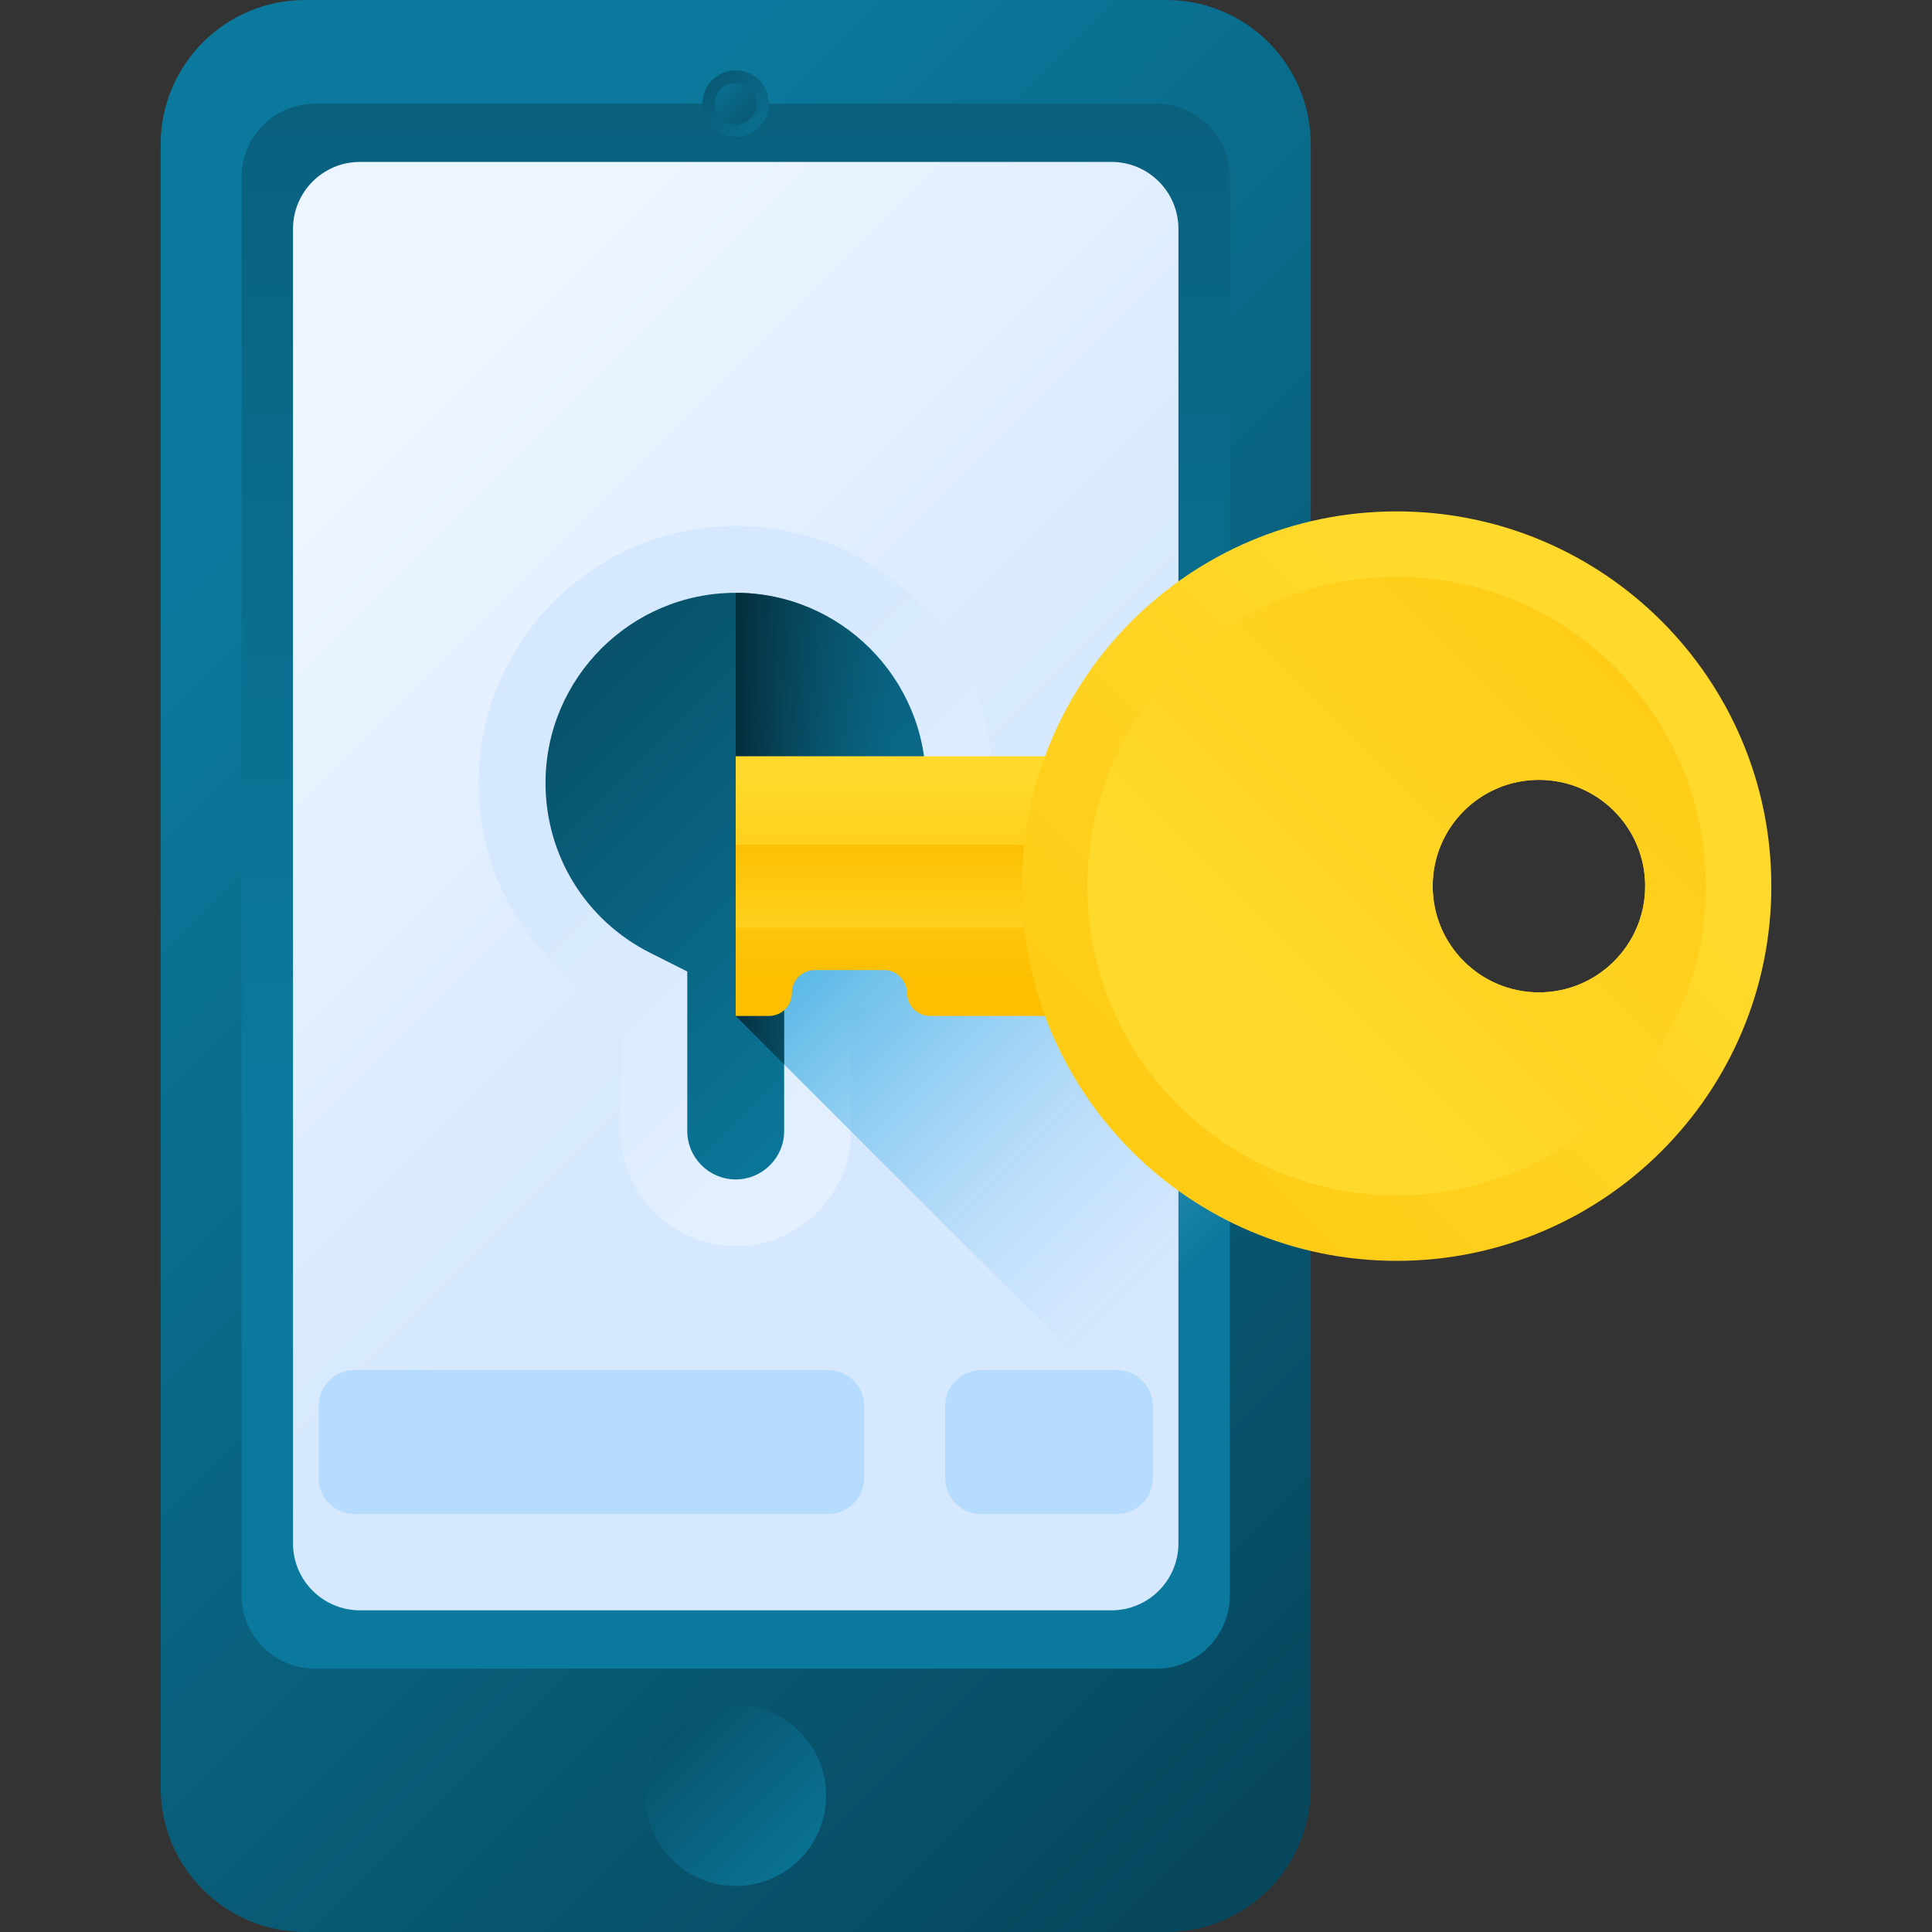 <svg id="Capa_1" enable-background="new 0 0 510 510" height="512" viewBox="0 0 510 510" width="512" xmlns="http://www.w3.org/2000/svg" xmlns:xlink="http://www.w3.org/1999/xlink"><rect x="0" y="0" width="510" height="510" fill="#333333" stroke="none"/><linearGradient id="lg1"><stop offset="0" stop-color="#0b799d"/><stop offset="1" stop-color="#07485e"/></linearGradient><linearGradient id="SVGID_1_" gradientUnits="userSpaceOnUse" x1="70.756" x2="373.193" xlink:href="#lg1" y1="131.546" y2="433.982"/><linearGradient id="SVGID_2_" gradientUnits="userSpaceOnUse" x1="194.211" x2="194.211" xlink:href="#lg1" y1="284.668" y2="-231.823"/><linearGradient id="SVGID_3_" gradientUnits="userSpaceOnUse" x1="207.347" x2="177.45" xlink:href="#lg1" y1="40.484" y2="10.588"/><linearGradient id="SVGID_4_" gradientTransform="matrix(-1 0 0 -1 2638 -4016)" gradientUnits="userSpaceOnUse" x1="2452.034" x2="2433.271" xlink:href="#lg1" y1="-4035.104" y2="-4053.867"/><linearGradient id="lg2"><stop offset="0" stop-color="#edf5ff"/><stop offset="1" stop-color="#d5e8fe"/></linearGradient><linearGradient id="SVGID_5_" gradientUnits="userSpaceOnUse" x1="89.319" x2="222.834" xlink:href="#lg2" y1="129.023" y2="262.537"/><linearGradient id="SVGID_6_" gradientUnits="userSpaceOnUse" x1="220.076" x2="164.796" xlink:href="#lg1" y1="499.851" y2="444.571"/><linearGradient id="SVGID_7_" gradientUnits="userSpaceOnUse" x1="296.901" x2="168.184" xlink:href="#lg2" y1="328.856" y2="200.138"/><linearGradient id="SVGID_8_" gradientUnits="userSpaceOnUse" x1="341.21" x2="240.965" y1="307.36" y2="207.116"><stop offset="0" stop-color="#b5dbff" stop-opacity="0"/><stop offset=".243" stop-color="#93cef6" stop-opacity=".243"/><stop offset=".576" stop-color="#6abfec" stop-opacity=".576"/><stop offset=".84" stop-color="#51b5e5" stop-opacity=".84"/><stop offset="1" stop-color="#48b2e3"/></linearGradient><linearGradient id="SVGID_9_" gradientUnits="userSpaceOnUse" x1="247.95" x2="125.324" xlink:href="#lg1" y1="279.916" y2="157.291"/><linearGradient id="SVGID_10_" gradientUnits="userSpaceOnUse" x1="234.57" x2="188.555" y1="218.734" y2="218.734"><stop offset="0" stop-color="#07485e" stop-opacity="0"/><stop offset="1" stop-color="#03232e"/></linearGradient><linearGradient id="lg3"><stop offset="0" stop-color="#ffda2d"/><stop offset="1" stop-color="#fdbf00"/></linearGradient><linearGradient id="SVGID_11_" gradientUnits="userSpaceOnUse" x1="243.821" x2="243.821" xlink:href="#lg3" y1="203.891" y2="258.681"/><linearGradient id="SVGID_12_" gradientUnits="userSpaceOnUse" x1="243.821" x2="243.821" xlink:href="#lg3" y1="256.707" y2="222.036"/><linearGradient id="SVGID_13_" gradientTransform="matrix(0 1 -1 0 -44.956 -521.774)" gradientUnits="userSpaceOnUse" x1="711.211" x2="911.279" xlink:href="#lg3" y1="-458.104" y2="-258.036"/><linearGradient id="SVGID_14_" gradientTransform="matrix(0 1 -1 0 -44.956 -521.774)" gradientUnits="userSpaceOnUse" x1="794.915" x2="605.59" xlink:href="#lg3" y1="-374.4" y2="-563.725"/><g><g><g><path d="m307.877 510h-227.333c-21.061 0-38.135-17.074-38.135-38.135v-433.73c0-21.061 17.074-38.135 38.135-38.135h227.333c21.061 0 38.135 17.074 38.135 38.135v433.73c0 21.061-17.074 38.135-38.135 38.135z" fill="url(#SVGID_1_)"/><path d="m305.25 440.481h-222.079c-10.717 0-19.404-8.688-19.404-19.404v-374.325c0-10.717 8.688-19.404 19.404-19.404h222.08c10.717 0 19.404 8.688 19.404 19.404v374.324c0 10.717-8.688 19.405-19.405 19.405z" fill="url(#SVGID_2_)"/><g><circle cx="194.211" cy="27.348" fill="url(#SVGID_3_)" r="8.758"/><circle cx="194.211" cy="27.348" fill="url(#SVGID_4_)" r="5.496"/></g><path d="m293.405 425.084h-198.389c-9.758 0-17.669-7.911-17.669-17.669v-347.001c0-9.758 7.911-17.669 17.669-17.669h198.39c9.758 0 17.669 7.911 17.669 17.669v347.001c-.001 9.758-7.911 17.669-17.67 17.669z" fill="url(#SVGID_5_)"/><circle cx="194.211" cy="473.986" fill="url(#SVGID_6_)" r="23.855"/></g><path d="m262.055 206.696c0-37.47-30.375-67.845-67.845-67.845s-67.845 30.375-67.845 67.845c0 26.526 15.232 49.481 37.419 60.636v31.22c0 16.804 13.622 30.426 30.426 30.426 16.804 0 30.426-13.622 30.426-30.426v-31.22c22.187-11.155 37.419-34.11 37.419-60.636z" fill="url(#SVGID_7_)"/><path d="m346.012 204.333h-151.801v63.857l151.801 151.801z" fill="url(#SVGID_8_)"/><path d="m194.211 311.34c-7.051 0-12.788-5.737-12.788-12.788v-42.094l-9.715-4.885c-17.088-8.592-27.704-25.788-27.704-44.878 0-27.684 22.522-50.206 50.206-50.206s50.206 22.522 50.206 50.206c0 19.09-10.616 36.286-27.704 44.878l-9.715 4.885v42.094c.001 7.051-5.735 12.788-12.786 12.788z" fill="url(#SVGID_9_)"/><path d="m244.417 206.699c0 19.09-10.62 36.28-27.71 44.87l-9.71 4.89v24.52l-12.79-12.79v-111.7c27.68 0 50.21 22.52 50.21 50.21z" fill="url(#SVGID_10_)"/></g><g><path d="m293.431 199.63v68.56h-47.91c-1.67 0-3.19-.68-4.29-1.77-1.058-1.068-1.73-2.532-1.768-4.145-.081-3.405-2.666-6.205-6.072-6.205h-18.29c-1.67 0-3.19.68-4.29 1.77-1.09 1.1-1.77 2.62-1.77 4.29 0 3.35-2.72 6.06-6.06 6.06h-8.77v-68.56z" fill="url(#SVGID_11_)"/><path d="m194.211 222.98h99.22v21.87h-99.22z" fill="url(#SVGID_12_)"/><path d="m467.591 233.914c0-54.631-44.289-98.92-98.92-98.92s-98.92 44.289-98.92 98.92 44.289 98.92 98.92 98.92 98.92-44.288 98.92-98.92zm-89.394 0c0-15.488 12.549-28.048 28.048-28.048 15.488 0 28.037 12.56 28.037 28.048s-12.549 28.048-28.037 28.048c-15.499 0-28.048-12.56-28.048-28.048z" fill="url(#SVGID_13_)"/><path d="m450.3 233.914c0-45.084-36.545-81.629-81.629-81.629s-81.629 36.545-81.629 81.629 36.545 81.629 81.629 81.629 81.629-36.544 81.629-81.629zm-72.103 0c0-15.488 12.549-28.048 28.048-28.048 15.488 0 28.037 12.56 28.037 28.048s-12.549 28.048-28.037 28.048c-15.499 0-28.048-12.56-28.048-28.048z" fill="url(#SVGID_14_)"/></g><g fill="#b5dbff"><path d="m259.012 399.672h35.799c5.247 0 9.5-4.253 9.5-9.5v-19c0-5.247-4.253-9.5-9.5-9.5h-35.799c-5.247 0-9.5 4.253-9.5 9.5v19c0 5.247 4.253 9.5 9.5 9.5z"/><path d="m93.61 399.672h125c5.247 0 9.5-4.253 9.5-9.5v-19c0-5.247-4.253-9.5-9.5-9.5h-125c-5.247 0-9.5 4.253-9.5 9.5v19c0 5.247 4.253 9.5 9.5 9.5z"/></g></g></svg>